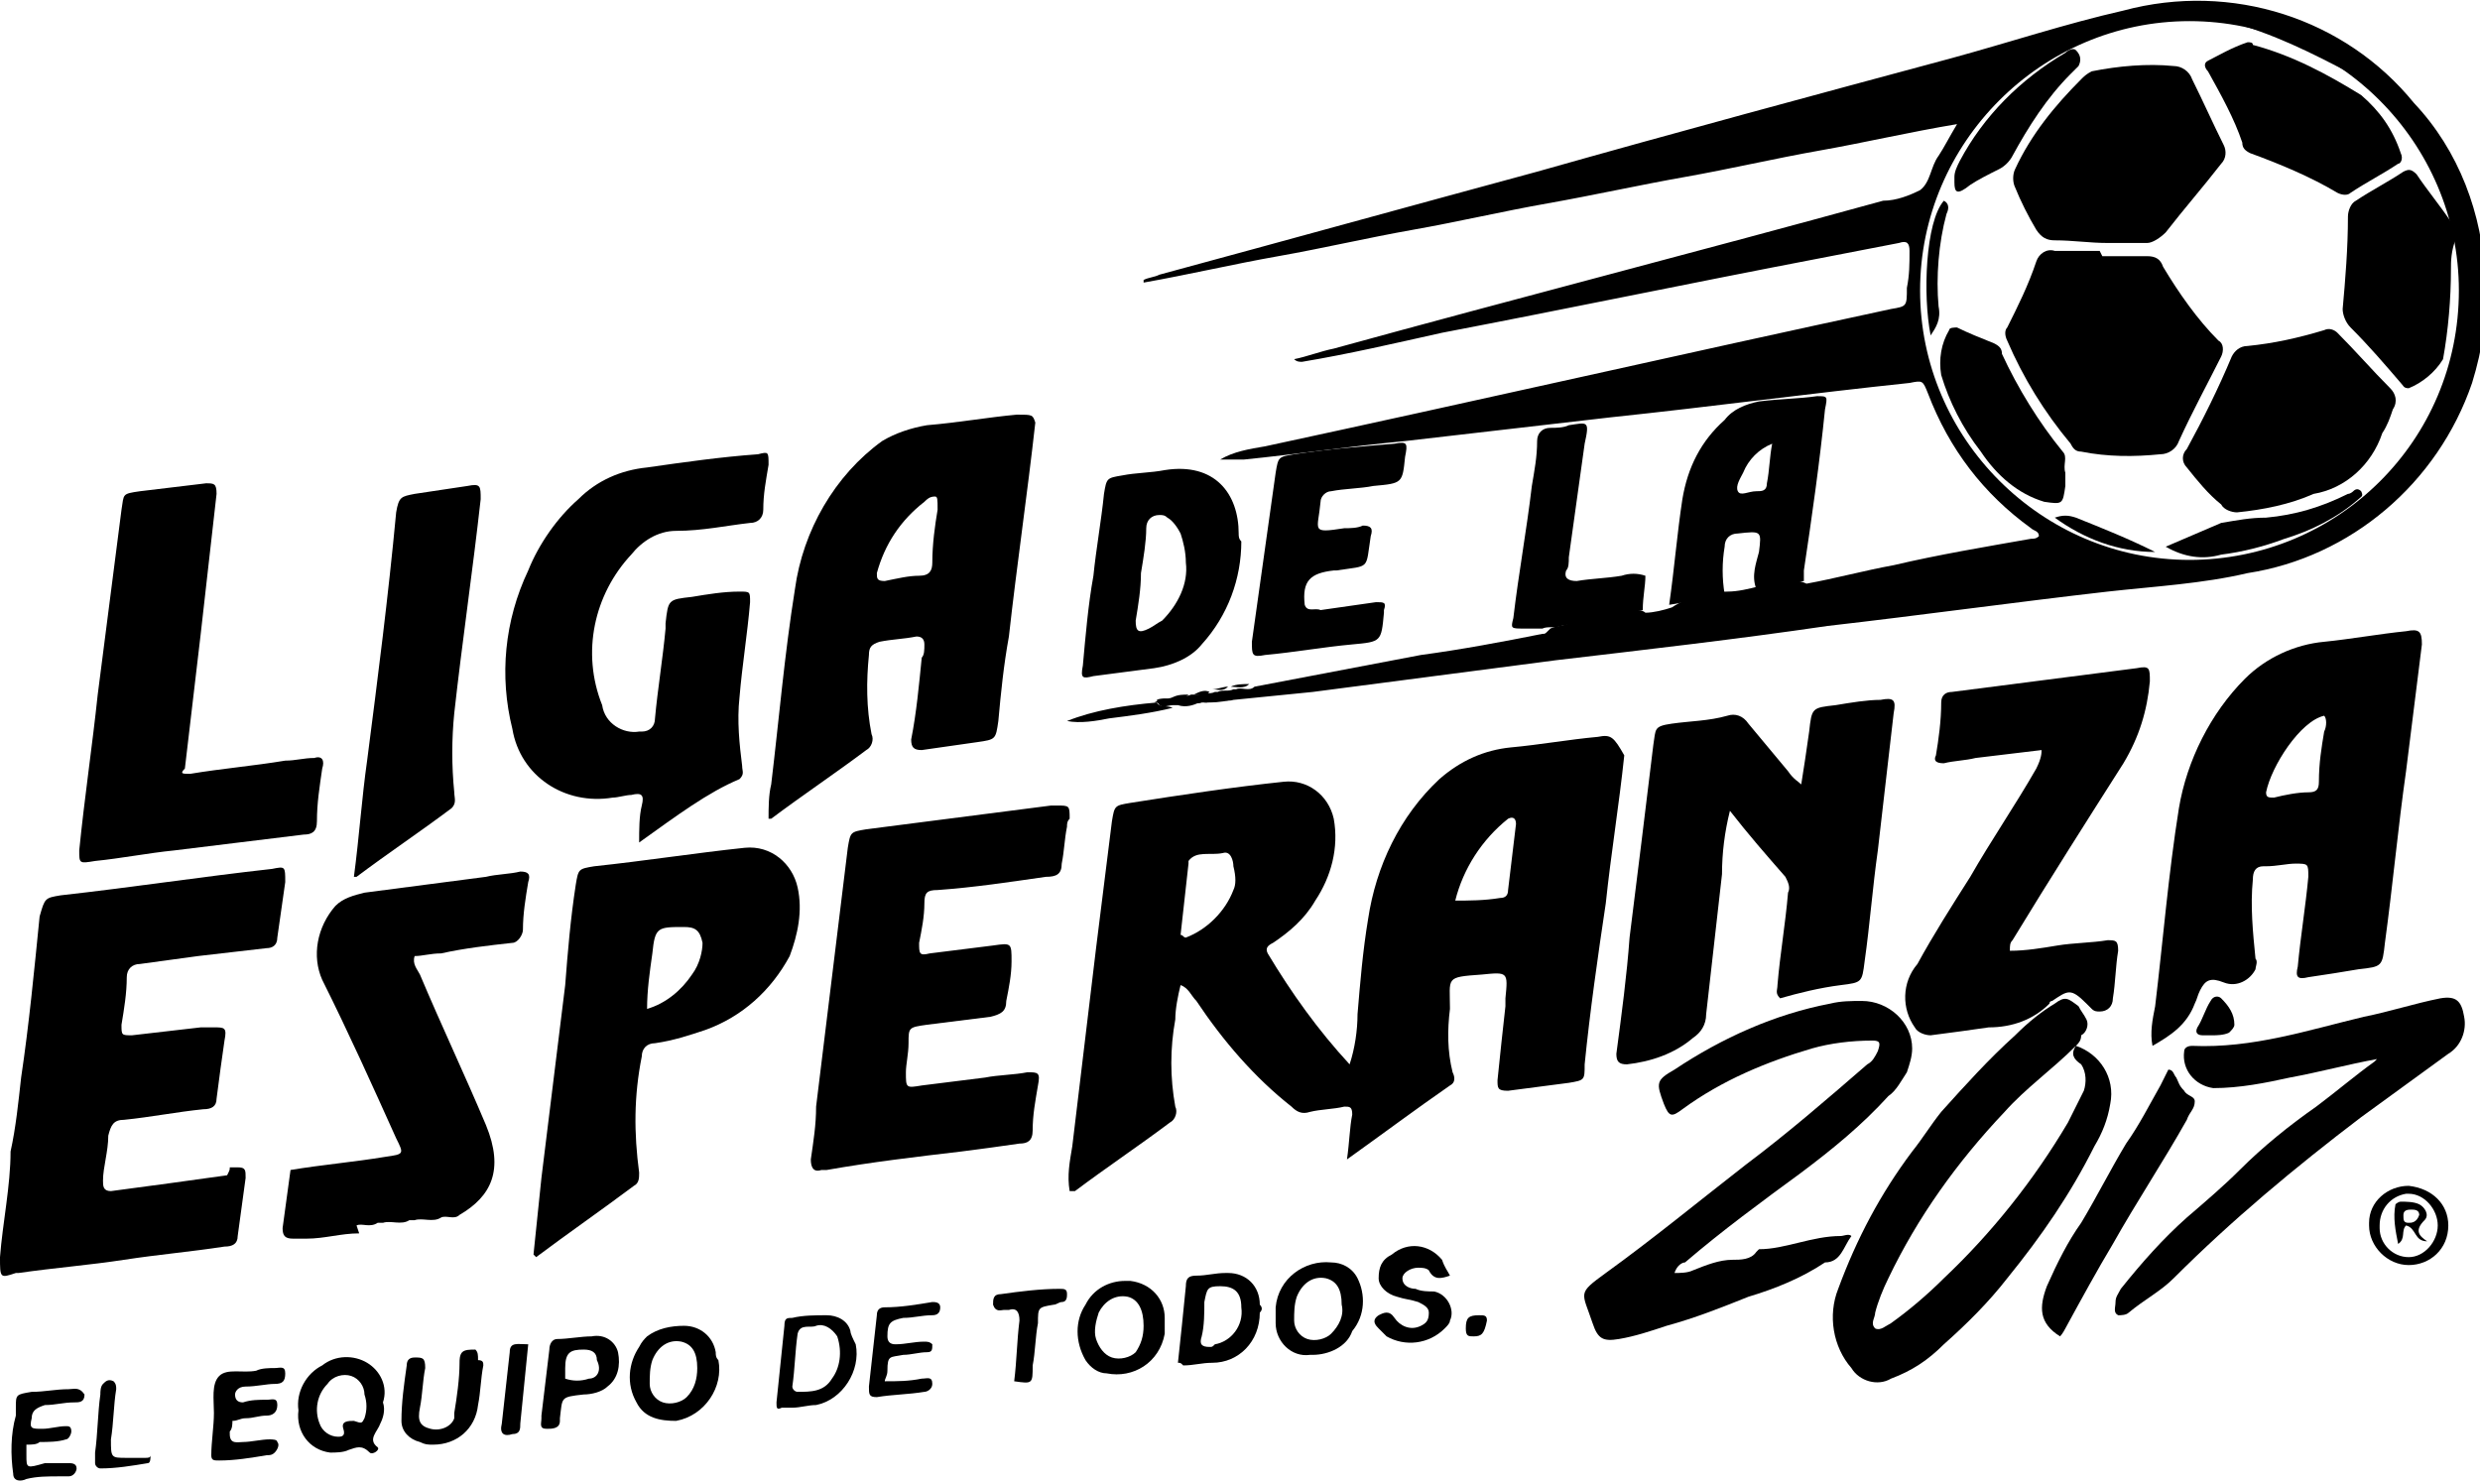<?xml version="1.0" encoding="utf-8"?>
<!-- Generator: Adobe Illustrator 21.0.0, SVG Export Plug-In . SVG Version: 6.00 Build 0)  -->
<svg version="1.1" id="Capa_1" xmlns="http://www.w3.org/2000/svg" xmlns:xlink="http://www.w3.org/1999/xlink" x="0px" y="0px"
	 viewBox="0 0 93.9 56.2" style="enable-background:new 0 0 93.9 56.2;" xml:space="preserve">
<g id="Capa_2">
	<g id="Editar">
		<g>
			<path d="M8.7,44.2c0.1,0,0.2,0,0.3,0c0.3,0,0.3,0.1,0.3,0.4c-0.1,0.7-0.2,1.5-0.3,2.2c0,0.3-0.2,0.4-0.5,0.4
				c-1.3,0.2-2.5,0.3-3.8,0.5c-1.3,0.2-2.6,0.3-4,0.5c0,0-0.1,0-0.1,0C0,48.4,0,48.4,0,47.6c0.1-1.3,0.4-2.7,0.4-4
				c0.2-0.9,0.3-1.9,0.4-2.8c0.3-2,0.5-4.1,0.7-6.1C1.7,34,1.7,34,2.3,33.9c2.7-0.3,5.3-0.7,8-1c0.5-0.1,0.5-0.1,0.5,0.5
				c-0.1,0.7-0.2,1.4-0.3,2.1c0,0.3-0.2,0.4-0.4,0.4c-0.9,0.1-1.7,0.2-2.6,0.3c-0.7,0.1-1.5,0.2-2.2,0.3c-0.3,0-0.5,0.2-0.5,0.5
				c0,0.6-0.1,1.2-0.2,1.8c0,0.4,0,0.4,0.4,0.4c0.9-0.1,1.7-0.2,2.6-0.3c0.2,0,0.3,0,0.5,0c0.4,0,0.5,0,0.4,0.5
				c-0.1,0.7-0.2,1.4-0.3,2.2c0,0.3-0.2,0.4-0.5,0.4c-1,0.1-2,0.3-3,0.4c-0.4,0-0.5,0.2-0.6,0.6c0,0.6-0.2,1.2-0.2,1.7
				c0,0.2,0,0.4,0.3,0.4c1.5-0.2,3-0.4,4.4-0.6C8.7,44.3,8.7,44.3,8.7,44.2z"/>
			<path d="M68.2,29.7c0.1-0.6,0.2-1.3,0.3-2c0.1-0.9,0.1-0.9,1-1c0.6-0.1,1.2-0.2,1.7-0.2c0.5-0.1,0.6,0,0.5,0.5
				c-0.2,1.7-0.4,3.5-0.6,5.2c-0.2,1.4-0.3,2.8-0.5,4.2c-0.1,0.8-0.1,0.8-0.9,0.9c-0.8,0.1-1.6,0.3-2.3,0.5
				c-0.2-0.2-0.1-0.3-0.1-0.5c0.1-1.2,0.3-2.3,0.4-3.5c0.1-0.2,0-0.4-0.1-0.6c-0.7-0.8-1.4-1.6-2.1-2.5c-0.2,0.8-0.3,1.6-0.3,2.4
				c-0.2,1.8-0.4,3.5-0.6,5.3c0,0.4-0.2,0.7-0.5,0.9c-0.7,0.6-1.6,0.9-2.5,1c-0.3,0-0.4-0.1-0.4-0.4c0.2-1.5,0.4-3,0.5-4.4
				c0.3-2.4,0.6-4.8,0.9-7.3c0.1-0.6,0-0.7,0.7-0.8c0.7-0.1,1.4-0.1,2.1-0.3c0.3-0.1,0.6,0,0.8,0.3c0.5,0.6,1,1.2,1.5,1.8
				C67.9,29.5,68.1,29.6,68.2,29.7z"/>
			<path d="M24.2,31.9c0-0.5,0-1,0.1-1.4c0.1-0.4,0-0.5-0.4-0.4c-0.2,0-0.5,0.1-0.7,0.1c-1.8,0.3-3.5-0.8-3.8-2.6
				c-0.5-2-0.3-4.1,0.6-6c0.4-1,1.1-2,1.9-2.7c0.7-0.7,1.6-1.1,2.6-1.2c1.4-0.2,2.8-0.4,4.2-0.5c0.4-0.1,0.4-0.1,0.4,0.4
				c-0.1,0.6-0.2,1.1-0.2,1.7c0,0.3-0.2,0.5-0.5,0.5c-0.9,0.1-1.8,0.3-2.8,0.3c-0.7,0-1.3,0.4-1.7,0.9c-1.4,1.5-1.9,3.7-1.1,5.7
				c0.1,0.7,0.8,1.1,1.4,1c0,0,0.1,0,0.1,0c0.3,0,0.5-0.2,0.5-0.5c0,0,0,0,0,0c0.1-1.1,0.3-2.3,0.4-3.4c0-0.1,0-0.1,0-0.2
				c0.1-0.9,0.1-0.9,1-1c0.6-0.1,1.2-0.2,1.8-0.2c0.4,0,0.4,0,0.4,0.4c-0.1,1.2-0.3,2.4-0.4,3.6c-0.1,0.9,0,1.8,0.1,2.6
				c0,0.2,0.1,0.3-0.1,0.5C26.8,30,25.6,30.9,24.2,31.9z"/>
			<path d="M40.4,31.3c-0.1,0.5-0.1,0.9-0.2,1.4c0,0.4-0.2,0.5-0.6,0.5c-1.4,0.2-2.7,0.4-4.1,0.5c-0.4,0-0.5,0.1-0.5,0.5
				c0,0.5-0.1,1-0.2,1.5c0,0.4,0,0.5,0.4,0.4c0.8-0.1,1.6-0.2,2.4-0.3c0.7-0.1,0.7-0.1,0.7,0.6c0,0.5-0.1,1-0.2,1.5
				c0,0.4-0.2,0.5-0.6,0.6c-0.8,0.1-1.6,0.2-2.4,0.3c-0.7,0.1-0.7,0.1-0.7,0.7c0,0.4-0.1,0.8-0.1,1.1c0,0.6,0,0.6,0.6,0.5
				c0.8-0.1,1.6-0.2,2.4-0.3c0.5-0.1,1.1-0.1,1.6-0.2c0.4,0,0.5,0,0.4,0.5c-0.1,0.6-0.2,1.1-0.2,1.7c0,0.4-0.2,0.5-0.5,0.5
				c-0.7,0.1-1.4,0.2-2.2,0.3c-1.7,0.2-3.4,0.4-5.1,0.7c-0.1,0-0.1,0-0.2,0c-0.3,0.1-0.4-0.1-0.4-0.4c0.1-0.7,0.2-1.3,0.2-2
				c0.4-3.3,0.8-6.5,1.2-9.8c0.1-0.6,0.1-0.6,0.7-0.7l7-0.9c0.1,0,0.1,0,0.2,0c0.5,0,0.5,0,0.5,0.5C40.4,31.1,40.4,31.2,40.4,31.3
				L40.4,31.3z"/>
			<path d="M13.6,46.7c-0.7,0-1.3,0.2-2,0.2c-0.2,0-0.3,0-0.5,0c-0.3,0-0.4-0.1-0.4-0.4c0.1-0.7,0.2-1.5,0.3-2.2
				c1.2-0.2,2.4-0.3,3.6-0.5c0.7-0.1,0.7-0.1,0.4-0.7c-0.9-2-1.8-4-2.8-6c-0.4-0.9-0.2-2,0.5-2.8c0.3-0.3,0.7-0.4,1.1-0.5
				c1.5-0.2,3.1-0.4,4.6-0.6c0.4-0.1,0.9-0.1,1.3-0.2c0.3,0,0.4,0.1,0.3,0.4c-0.1,0.6-0.2,1.2-0.2,1.8c0,0.2-0.2,0.5-0.4,0.5
				c0,0,0,0,0,0c-0.9,0.1-1.8,0.2-2.7,0.4c-0.4,0-0.7,0.1-1,0.1c-0.1,0.3,0.1,0.5,0.2,0.7c0.8,1.9,1.7,3.8,2.5,5.7
				c0.7,1.7,0.2,2.7-1,3.4c-0.2,0.2-0.5,0-0.7,0.1l0,0c-0.3,0.2-0.7,0-1,0.1l-0.1,0l-0.1,0c-0.3,0.2-0.7,0-1,0.1l-0.1,0l-0.1,0
				c-0.3,0.2-0.6,0-0.8,0.1L13.6,46.7z"/>
			<path d="M77.3,28.4c-0.8,0.1-1.7,0.2-2.5,0.3c-0.4,0.1-0.8,0.1-1.2,0.2c-0.3,0-0.4-0.1-0.3-0.3c0.1-0.6,0.2-1.3,0.2-2
				c0-0.3,0.2-0.4,0.4-0.4c2.3-0.3,4.7-0.6,7-0.9c0.5-0.1,0.5,0,0.5,0.5c-0.1,1.1-0.4,2.1-1,3.1c-1.4,2.2-2.8,4.4-4.2,6.7
				c-0.1,0.1-0.1,0.2-0.1,0.4c0.6,0,1.2-0.1,1.8-0.2c0.6-0.1,1.3-0.1,1.9-0.2c0.3,0,0.4,0,0.4,0.4c-0.1,0.6-0.1,1.2-0.2,1.8
				c0,0.3-0.2,0.5-0.5,0.5c-0.1,0-0.2,0-0.3-0.1c-0.1-0.1-0.1-0.1-0.2-0.2c-0.6-0.6-0.7-0.5-1.3-0.1c0,0-0.1,0-0.1,0.1
				c-0.6,0.6-1.4,0.9-2.3,0.9c-0.7,0.1-1.4,0.2-2.2,0.3c-0.2,0-0.5-0.1-0.6-0.3c-0.5-0.7-0.5-1.7,0.1-2.4c0.6-1.1,1.3-2.2,2-3.3
				c0.8-1.4,1.7-2.7,2.5-4.1C77.3,28.7,77.3,28.5,77.3,28.4z"/>
			<path d="M7.2,29.3c1.2-0.2,2.4-0.3,3.6-0.5c0.4,0,0.7-0.1,1.1-0.1c0.3-0.1,0.4,0.1,0.3,0.4c-0.1,0.7-0.2,1.3-0.2,2
				c0,0.4-0.2,0.5-0.5,0.5c-1.6,0.2-3.3,0.4-4.9,0.6c-1,0.1-2,0.3-3,0.4C3,32.7,3,32.7,3,32.2c0.2-2,0.5-4,0.7-5.9
				c0.3-2.3,0.6-4.7,0.9-7c0.1-0.6,0-0.6,0.7-0.7c0.8-0.1,1.7-0.2,2.5-0.3c0.3,0,0.4,0,0.4,0.4c-0.2,1.8-0.4,3.5-0.6,5.3
				c-0.2,1.7-0.4,3.4-0.6,5.1C6.8,29.3,6.9,29.3,7.2,29.3z"/>
			<path d="M63.4,48.2c0.2,0,0.5,0,0.7-0.1c0.5-0.2,1-0.4,1.5-0.4c0.3,0,0.7,0,0.9-0.3c0,0,0.1-0.1,0.1-0.1c1,0,2-0.5,3.1-0.5
				c0.1,0,0.3-0.1,0.4,0c-0.3,0.4-0.4,1-1,1c-0.9,0.6-1.9,1-2.9,1.3c-1,0.4-2,0.8-3.1,1.1c-0.6,0.2-1.2,0.4-1.8,0.5
				c-0.6,0.1-0.8,0-1-0.6c-0.4-1.2-0.6-1.1,0.5-1.9c1.8-1.3,3.5-2.7,5.3-4.1c1.6-1.2,3.1-2.5,4.6-3.8c0.2-0.1,0.3-0.3,0.4-0.5
				c0.1-0.3,0.1-0.4-0.2-0.4c-0.8,0-1.6,0.1-2.3,0.3c-1.7,0.5-3.4,1.2-4.9,2.3c-0.4,0.3-0.5,0.3-0.7-0.2c-0.3-0.8-0.3-0.9,0.4-1.3
				c1.8-1.2,3.8-2.1,5.9-2.5c0.4-0.1,0.8-0.1,1.2-0.1c1,0,1.9,0.8,1.9,1.8c0,0.3-0.1,0.6-0.2,0.9c-0.2,0.3-0.4,0.7-0.7,0.9
				c-1,1.1-2.1,2-3.3,2.9c-1.5,1.1-3,2.2-4.4,3.4C63.7,47.8,63.5,47.9,63.4,48.2z"/>
			<path d="M78.6,39.6c0.9,0.3,1.5,1.2,1.3,2.2c-0.1,0.6-0.3,1.1-0.6,1.6c-0.9,1.8-2,3.4-3.3,5c-0.7,0.9-1.5,1.7-2.4,2.5
				c-0.6,0.6-1.2,1-2,1.3c-0.5,0.3-1.2,0.1-1.5-0.4c-0.7-0.8-0.9-2-0.5-3c0.7-1.9,1.6-3.6,2.8-5.2c0.4-0.5,0.7-1,1.1-1.5
				c0.9-1,1.8-2,2.8-2.9c0.5-0.5,1-0.9,1.5-1.2c0.4-0.3,0.5-0.2,0.9,0.1c0.1,0.2,0.2,0.3,0.3,0.5c0.1,0.2,0,0.5-0.2,0.6
				C78.8,39.4,78.7,39.5,78.6,39.6c-0.9,0.9-1.9,1.6-2.7,2.5c-1.8,1.9-3.3,4-4.4,6.3c-0.2,0.4-0.4,0.9-0.5,1.3c0,0.2-0.2,0.4,0,0.6
				c0.2,0.1,0.4-0.1,0.6-0.2c0.7-0.5,1.4-1.1,2-1.7c1.8-1.7,3.4-3.7,4.7-5.9c0.2-0.4,0.4-0.8,0.6-1.2c0.1-0.3,0.1-0.7-0.1-1
				C78.5,40.1,78.4,39.9,78.6,39.6z"/>
			<path d="M13.4,33.2c0.2-1.5,0.3-3,0.5-4.4c0.4-3.1,0.8-6.2,1.1-9.4c0.1-0.6,0.2-0.6,0.7-0.7c0.7-0.1,1.3-0.2,2-0.3
				c0.5-0.1,0.5,0,0.5,0.5c-0.3,2.7-0.7,5.4-1,8.1c-0.1,1-0.1,2,0,3c0,0.2,0.1,0.4-0.1,0.6c-1.2,0.9-2.4,1.7-3.6,2.6L13.4,33.2z"/>
			<path d="M90,40.1c-1.1,0.2-2.2,0.5-3.3,0.7c-0.9,0.2-1.9,0.4-2.9,0.4c-0.7-0.1-1.2-0.7-1.1-1.4c0,0,0,0,0,0
				c0-0.1,0.1-0.2,0.3-0.2c2.3,0.1,4.4-0.6,6.5-1.1c1-0.2,1.9-0.5,2.9-0.7c0.6-0.1,0.8,0.1,0.9,0.7c0.1,0.5-0.1,1.1-0.6,1.4
				c-1.1,0.8-2.2,1.6-3.3,2.4c-2.5,1.9-4.9,3.9-7.1,6.1c-0.5,0.5-1.1,0.8-1.7,1.3c-0.1,0.1-0.3,0.1-0.4,0.1
				c-0.2-0.1-0.1-0.3-0.1-0.5c0-0.2,0.1-0.3,0.2-0.5c0.8-1,1.6-1.9,2.5-2.7c0.7-0.6,1.4-1.2,2-1.8c0.9-0.9,1.9-1.7,2.9-2.4
				c0.8-0.6,1.5-1.2,2.2-1.7C90,40.1,90,40.1,90,40.1z"/>
			<path d="M50,23.1c0.7-0.1,1.4-0.2,2.1-0.3c0.3,0,0.4,0,0.3,0.3c0,0,0,0.1,0,0.1c-0.1,1.1-0.1,1.1-1.2,1.2
				c-1.1,0.1-2.2,0.3-3.3,0.4c-0.5,0.1-0.5,0-0.5-0.5c0.3-2.1,0.6-4.3,0.9-6.4c0.1-0.6,0.1-0.6,0.7-0.7c1.3-0.2,2.6-0.3,3.8-0.4
				c0.5-0.1,0.5,0,0.4,0.5c-0.1,1-0.1,1-1.2,1.1c-0.5,0.1-1.1,0.1-1.6,0.2c-0.2,0-0.4,0.2-0.4,0.4c0,0,0,0,0,0
				c-0.1,1.1-0.4,1.2,0.9,1c0.2,0,0.5,0,0.7-0.1c0.3,0,0.4,0.1,0.3,0.4c-0.2,1.3,0,1.1-1.3,1.3c0,0-0.1,0-0.1,0
				c-0.9,0.1-1.2,0.4-1.1,1.3C49.5,23.2,49.8,23,50,23.1z"/>
			<path d="M62.2,23.1c-1,0.2-2,0.4-3.1,0.6c-0.2,0.1-0.5,0-0.7,0.1l0,0c-0.2,0-0.5,0-0.7,0c-0.5,0-0.5,0-0.4-0.4
				c0.2-1.7,0.5-3.3,0.7-5c0.1-0.6,0.2-1.1,0.2-1.7c0-0.3,0.2-0.5,0.5-0.5c0.2,0,0.5,0,0.7-0.1c0.7-0.1,0.8-0.2,0.6,0.7
				c-0.2,1.4-0.4,2.9-0.6,4.3c0,0.2,0,0.4-0.1,0.5c-0.1,0.3,0.1,0.4,0.4,0.4c0.6-0.1,1.1-0.1,1.7-0.2c0.3-0.1,0.6-0.1,0.9,0
				C62.3,22.2,62.2,22.6,62.2,23.1z"/>
			<path d="M78,50.6c-0.8-0.5-0.8-1.1-0.5-1.9c0.4-0.9,0.8-1.7,1.3-2.4c0.6-1,1.1-2,1.7-3c0.5-0.7,0.9-1.5,1.3-2.2
				c0.1-0.2,0.2-0.4,0.3-0.6c0.2,0,0.2,0.2,0.3,0.3c0.1,0.2,0.1,0.3,0.3,0.5c0.1,0.2,0.4,0.2,0.4,0.4c0,0.3-0.2,0.4-0.3,0.7
				c-0.9,1.6-1.9,3.1-2.8,4.7c-0.6,1-1.2,2.1-1.8,3.2C78.2,50.3,78.1,50.5,78,50.6z"/>
			<path d="M54.9,48.3c-0.3,0.1-0.6,0.2-0.8-0.2C54,48,53.8,48,53.7,48c-0.3,0-0.6,0.2-0.6,0.4c0,0.3,0.3,0.4,0.5,0.4
				c0.2,0.1,0.5,0.1,0.7,0.1c0.5,0.1,0.8,0.7,0.6,1.1c0,0.1-0.1,0.2-0.2,0.3c-0.6,0.6-1.5,0.7-2.2,0.3c-0.1-0.1-0.2-0.2-0.3-0.3
				c-0.1-0.1-0.3-0.3,0-0.5c0.2-0.1,0.4-0.2,0.6,0.1c0.2,0.3,0.6,0.5,1,0.3c0.2-0.1,0.3-0.2,0.3-0.5c0-0.2-0.2-0.3-0.4-0.4
				c-0.3-0.1-0.5-0.1-0.8-0.2c-0.4-0.1-0.7-0.4-0.7-0.7c0-0.4,0.1-0.7,0.5-0.9c0.6-0.5,1.4-0.4,1.9,0.2C54.7,48,54.8,48.1,54.9,48.3
				z"/>
			<path d="M33.5,52.3c0.5,0,0.9,0,1.4-0.1c0.2,0,0.4-0.1,0.4,0.2c0,0.2-0.2,0.3-0.3,0.3c-0.6,0.1-1.2,0.1-1.8,0.2
				c-0.3,0-0.3-0.1-0.3-0.4c0.1-0.9,0.2-1.8,0.3-2.7c0-0.2,0.1-0.3,0.3-0.3c0,0,0,0,0,0c0.6,0,1.2-0.1,1.8-0.2c0.1,0,0.3,0,0.3,0.2
				c0,0.2-0.1,0.3-0.3,0.3c-0.4,0-0.7,0.1-1.1,0.1c-0.5,0.1-0.6,0.2-0.6,0.7c0,0.2,0.1,0.3,0.3,0.3c0.4,0,0.7-0.1,1.1-0.1
				c0.1,0,0.2,0,0.3,0.1c0,0.2,0,0.3-0.2,0.3c-0.3,0-0.6,0.1-0.9,0.1c-0.5,0.1-0.6,0-0.6,0.6C33.6,52.1,33.5,52.2,33.5,52.3z"/>
			<path d="M38.4,52.3c0.1-0.8,0.1-1.5,0.2-2.3c0-0.3-0.1-0.5-0.4-0.4c-0.1,0-0.1,0-0.2,0c-0.1,0-0.3,0.1-0.4-0.2
				c0-0.2,0-0.4,0.3-0.4c0.7-0.1,1.5-0.2,2.2-0.2c0.2,0,0.3,0,0.3,0.2c0,0.1,0,0.3-0.2,0.3c-0.1,0-0.2,0.1-0.3,0.1
				c-0.6,0.1-0.6,0.1-0.6,0.7c-0.1,0.5-0.1,1.1-0.2,1.6C39.1,52.4,39.1,52.4,38.4,52.3z"/>
			<path d="M83.8,39.2c-0.2,0-0.3,0-0.4,0c-0.2,0-0.3-0.1-0.2-0.3c0.2-0.3,0.3-0.7,0.5-1c0.1-0.2,0.3-0.2,0.4-0.1
				c0.3,0.3,0.5,0.6,0.5,1c0,0.1-0.1,0.2-0.2,0.3c0,0,0,0,0,0C84.2,39.2,83.9,39.2,83.8,39.2z"/>
			<path d="M43.8,26.6c0.1,0.2,0.4,0.1,0.6,0.2c-0.8,0.2-1.6,0.3-2.4,0.4c-0.5,0.1-1.1,0.2-1.6,0.1C41.4,26.9,42.6,26.7,43.8,26.6z"
				/>
			<path d="M55.8,50.6c-0.2,0-0.3,0-0.3-0.3c0-0.4,0.1-0.5,0.5-0.5c0.2,0,0.3,0,0.3,0.2C56.2,50.5,56.1,50.6,55.8,50.6z"/>
			<path d="M45.6,26.6c0.3-0.2,0.6-0.1,1-0.1C46.2,26.6,45.9,26.6,45.6,26.6z"/>
			<path d="M44.6,26.7c0.2-0.2,0.5-0.1,0.8-0.1C45.2,26.7,44.9,26.8,44.6,26.7z"/>
			<path d="M47.3,25.9c-0.2,0.2-0.5,0.1-0.7,0.1C46.8,25.9,47.1,25.9,47.3,25.9z"/>
			<path d="M44.3,26.5c-0.2,0.2-0.4,0.1-0.6,0.1C43.9,26.5,44.1,26.4,44.3,26.5z"/>
			<path d="M45,26.3c-0.2,0.2-0.4,0.1-0.6,0.1C44.6,26.3,44.8,26.3,45,26.3z"/>
			<path d="M45.8,26.2c-0.2,0.2-0.4,0.1-0.6,0.1C45.4,26.2,45.6,26.1,45.8,26.2z"/>
			<path d="M46.5,26c-0.2,0.2-0.4,0.1-0.6,0.1C46.1,26.1,46.3,26,46.5,26z"/>
			<path d="M79.6,9.7c0.6,0,1.1,0,1.7,0c0.3,0,0.5,0.1,0.6,0.4c0.6,1,1.3,2,2.1,2.8c0.2,0.1,0.2,0.4,0.1,0.6c-0.5,1-1.1,2.1-1.6,3.2
				c-0.1,0.3-0.4,0.5-0.7,0.5c-1,0.1-2,0.1-3-0.1c-0.2,0-0.3-0.1-0.4-0.3c-1-1.2-1.8-2.5-2.4-3.9c-0.1-0.2-0.1-0.4,0-0.5
				c0.4-0.8,0.8-1.6,1.1-2.5c0.1-0.3,0.4-0.5,0.7-0.4c0.6,0,1.1,0,1.7,0L79.6,9.7z"/>
			<path d="M79.8,9.2c-0.7,0-1.3-0.1-2-0.1c-0.3,0-0.5-0.1-0.7-0.4c-0.3-0.5-0.6-1.1-0.8-1.6c-0.1-0.2-0.1-0.5,0-0.7
				c0.6-1.3,1.5-2.4,2.5-3.4c0.1-0.1,0.2-0.2,0.4-0.3c1-0.2,2.1-0.3,3.1-0.2c0.3,0,0.6,0.2,0.7,0.5c0.4,0.8,0.8,1.7,1.2,2.5
				c0.1,0.2,0.1,0.5-0.1,0.7c-0.7,0.9-1.4,1.7-2.1,2.6c-0.2,0.2-0.5,0.4-0.7,0.4C80.8,9.2,80.3,9.2,79.8,9.2L79.8,9.2z"/>
			<path d="M84.7,19.4c-0.2,0-0.5-0.1-0.6-0.3c-0.5-0.4-0.9-0.9-1.3-1.4c-0.2-0.2-0.2-0.5,0-0.7c0.6-1.1,1.2-2.3,1.7-3.5
				c0.1-0.2,0.3-0.4,0.6-0.4c1-0.1,1.9-0.3,2.9-0.6c0.2-0.1,0.4,0,0.5,0.1c0.7,0.7,1.3,1.4,2,2.1c0.2,0.2,0.3,0.5,0.1,0.8
				c-0.1,0.3-0.2,0.6-0.4,0.9c-0.4,1.2-1.4,2.1-2.6,2.3C86.7,19.1,85.7,19.3,84.7,19.4z"/>
			<path d="M92.8,10.2c0,1.1-0.1,2.3-0.3,3.4c-0.3,0.5-0.8,0.9-1.3,1.1c-0.2,0-0.2-0.1-0.3-0.2c-0.6-0.7-1.2-1.4-1.9-2.1
				c-0.2-0.2-0.3-0.5-0.3-0.7c0.1-1.1,0.2-2.3,0.2-3.5c0-0.2,0.1-0.5,0.3-0.6c0.6-0.4,1.2-0.7,1.8-1.1c0.2-0.1,0.3-0.1,0.5,0.1
				c0.4,0.6,0.9,1.2,1.3,1.8c0.1,0.2,0.2,0.4,0.2,0.6C92.8,9.5,92.8,9.9,92.8,10.2z"/>
			<path d="M85.1,1.6c0.1,0,0.2,0,0.2,0.1c1.5,0.4,2.8,1.1,4.1,1.9c0.7,0.6,1.2,1.3,1.5,2.2c0.1,0.2,0,0.4-0.1,0.4c0,0,0,0,0,0
				c-0.6,0.4-1.2,0.7-1.8,1.1c-0.1,0.1-0.3,0.1-0.5,0c-1-0.6-2.2-1.1-3.3-1.5c-0.2-0.1-0.3-0.2-0.3-0.4c-0.3-0.9-0.8-1.8-1.3-2.7
				c-0.1-0.1-0.2-0.3,0-0.4C84,2.1,84.5,1.8,85.1,1.6z"/>
			<path d="M78.2,17.9c0,0.2,0,0.3,0,0.5c-0.1,0.7-0.1,0.7-0.8,0.6c-1-0.3-1.8-1-2.4-1.9c-0.7-0.9-1.2-1.9-1.5-2.9
				c-0.1-0.6,0-1.2,0.3-1.7c0-0.1,0.2-0.1,0.3-0.1c0.4,0.2,0.9,0.4,1.4,0.6c0.2,0.1,0.3,0.2,0.3,0.4c0.6,1.3,1.4,2.6,2.3,3.7
				C78.3,17.3,78.1,17.6,78.2,17.9z"/>
			<path d="M74,6.7c0-0.2,0.1-0.4,0.2-0.6c0.9-1.7,2.3-3.1,4-4.1c0.1-0.1,0.3-0.2,0.4-0.1c0.2,0.2,0.2,0.4,0.1,0.6
				c-0.1,0.1-0.2,0.2-0.3,0.3c-0.9,0.9-1.6,2-2.2,3.1c-0.1,0.2-0.3,0.4-0.5,0.5c-0.4,0.2-0.8,0.4-1.1,0.6C74.1,7.4,74,7.3,74,6.9
				C74,6.9,74,6.8,74,6.7z"/>
			<path d="M82,20.7c0.7-0.3,1.4-0.6,2.1-0.9c0.6-0.1,1.1-0.2,1.7-0.2c1.1-0.1,2.1-0.4,3.1-0.9c0.1,0,0.2-0.1,0.2-0.1
				c0.1-0.1,0.2-0.1,0.3,0c0.1,0.2,0,0.2-0.1,0.3c-0.8,0.7-1.8,1.2-2.8,1.5c-0.8,0.3-1.6,0.5-2.4,0.6C83.4,21.2,82.7,21.1,82,20.7z"
				/>
			<path d="M73.1,12.7c-0.3-1.5-0.2-4.3,0.5-5.1c0.2,0.1,0.2,0.3,0.1,0.5c-0.3,1.1-0.4,2.4-0.3,3.5C73.5,12.1,73.3,12.4,73.1,12.7z"
				/>
			<path d="M77.8,19.6c0.3-0.1,0.5-0.1,0.8,0c1,0.4,2,0.8,3,1.3C80.2,20.9,78.9,20.4,77.8,19.6z"/>
			<path d="M89.6,3.1c-1.5-0.8-3-1.6-4.6-2.1C86.7,1.2,88.3,2,89.6,3.1z"/>
			<path d="M60.5,27.9c-1.1,0.1-2.2,0.3-3.3,0.4c-1,0.1-1.9,0.5-2.7,1.2c-1.5,1.4-2.4,3.3-2.7,5.3c-0.2,1.2-0.3,2.4-0.4,3.6
				c0,0.6-0.1,1.3-0.3,1.9c-1.2-1.3-2.2-2.7-3.1-4.2c-0.1-0.2,0-0.3,0.2-0.4c0.6-0.4,1.2-0.9,1.6-1.6c0.6-0.9,0.9-2,0.7-3.1
				c-0.2-0.9-1-1.5-1.9-1.4c-1.9,0.2-3.9,0.5-5.8,0.8c-0.6,0.1-0.6,0.1-0.7,0.7c-0.2,1.6-0.4,3.2-0.6,4.8c-0.3,2.5-0.6,5-0.9,7.5
				c-0.1,0.6-0.2,1.1-0.1,1.7c0.1,0,0.1,0,0.2,0c1.2-0.9,2.4-1.7,3.6-2.6c0.2-0.1,0.3-0.4,0.2-0.6c-0.2-1.1-0.2-2.2,0-3.3
				c0-0.4,0.1-0.9,0.2-1.3c0.3,0.1,0.4,0.4,0.6,0.6c1,1.5,2.2,2.9,3.6,4c0.2,0.2,0.4,0.3,0.7,0.2c0.4-0.1,0.9-0.1,1.3-0.2
				c0.2,0,0.3,0,0.3,0.3c-0.1,0.5-0.1,1-0.2,1.7c1.4-1,2.6-1.9,3.9-2.8c0.2-0.1,0.2-0.3,0.1-0.5c-0.2-0.8-0.2-1.6-0.1-2.4
				c0-1.2-0.2-1.2,1.2-1.3c1-0.1,1-0.1,0.9,0.9c0,0.1,0,0.2,0,0.3c-0.1,0.9-0.2,1.8-0.3,2.8c0,0.3,0,0.4,0.4,0.4
				c0.8-0.1,1.5-0.2,2.3-0.3c0.6-0.1,0.6-0.1,0.6-0.7c0.2-2,0.5-4.1,0.8-6.1c0.2-1.9,0.5-3.7,0.7-5.6C61.1,27.9,61,27.8,60.5,27.9z
				 M46.7,33.7c-0.3,0.8-1,1.5-1.8,1.8c-0.1,0-0.1-0.1-0.2-0.1c0.1-0.9,0.2-1.8,0.3-2.7c0,0,0-0.1,0-0.1c0.3-0.4,0.8-0.2,1.3-0.3
				c0.3-0.1,0.4,0.3,0.4,0.5C46.8,33.2,46.8,33.5,46.7,33.7z M57.4,31.2c-0.1,0.8-0.2,1.7-0.3,2.5c0,0.2-0.1,0.3-0.3,0.3
				c-0.6,0.1-1.2,0.1-1.7,0.1c0.3-1.2,1-2.3,2-3.1C57.3,30.9,57.4,31,57.4,31.2z"/>
			<path d="M18.3,51.7c-0.1,0.5-0.1,1-0.2,1.5c-0.1,0.9-0.8,1.5-1.7,1.5c-0.2,0-0.3,0-0.5-0.1c-0.4-0.1-0.7-0.4-0.7-0.8
				c0-0.7,0.1-1.4,0.2-2.1c0-0.2,0.1-0.3,0.3-0.3c0,0,0,0,0,0c0.3,0,0.4,0,0.4,0.4c-0.1,0.5-0.1,1-0.2,1.5c-0.1,0.5,0,0.7,0.4,0.8
				c0.4,0.1,0.8-0.1,0.9-0.4c0,0,0-0.1,0-0.2c0.1-0.6,0.2-1.3,0.2-1.9c0-0.1,0-0.3,0.1-0.4c0.1-0.1,0.3-0.1,0.5-0.1
				c0.1,0.1,0.1,0.2,0.1,0.4C18.3,51.5,18.3,51.6,18.3,51.7L18.3,51.7z"/>
			<path d="M20,50.9c-0.1,1-0.2,2-0.3,3c0,0.2,0,0.4-0.3,0.4c-0.3,0.1-0.5,0-0.4-0.4c0.1-0.9,0.2-1.8,0.3-2.7
				C19.3,50.8,19.6,50.9,20,50.9z"/>
			<g>
				<path d="M9.3,52.5c0.4,0,0.8-0.1,1.1-0.1c0.3,0,0.4-0.1,0.4-0.4c0-0.3-0.2-0.2-0.4-0.2c-0.2,0-0.5,0-0.7,0.1
					c-0.5,0.1-1.1-0.1-1.4,0.2c-0.3,0.3-0.2,0.9-0.2,1.4C8.1,54,8,54.6,8,55.1c0,0.2,0.1,0.2,0.3,0.2c0.6,0,1.2-0.1,1.8-0.2
					c0.1,0,0.2,0,0.3-0.1c0.1-0.1,0.2-0.3,0.1-0.4c0-0.1-0.2-0.1-0.3-0.1c-0.3,0-0.7,0.1-1,0.1c-0.2,0-0.5,0.1-0.5-0.3
					c0,0,0-0.1,0-0.1c0.1-0.1,0.1-0.3,0.1-0.4c0.2,0,0.3-0.1,0.5-0.1c0.3,0,0.5-0.1,0.8-0.1c0.2,0,0.4-0.1,0.4-0.4
					c0-0.3-0.2-0.2-0.4-0.2c-0.3,0-0.6,0-0.9,0.1c-0.2,0-0.3-0.1-0.3-0.3C8.9,52.7,9,52.5,9.3,52.5z"/>
				<path d="M2.6,52.6c-0.5,0-0.9,0.1-1.4,0.1c-0.6,0.1-0.6,0.1-0.6,0.6c0,0.1,0,0.2,0,0.3c-0.2,0.7-0.2,1.5-0.1,2.2
					c0,0.3,0.3,0.3,0.5,0.2c0.4-0.1,0.8-0.1,1.3-0.1c0.1,0,0.2,0,0.3,0c0.2,0,0.3-0.2,0.3-0.3c0,0,0,0,0,0c0-0.2-0.2-0.2-0.3-0.2
					c-0.3,0-0.6,0-0.9,0C1,55.6,1,55.6,1,55.1c0-0.1,0-0.2,0-0.3c0,0,0-0.1,0-0.1c0.2,0,0.4,0,0.5-0.1c0.3,0,0.7,0,1-0.1
					c0.1,0,0.2-0.2,0.2-0.3c0,0,0,0,0,0C2.7,54,2.6,54,2.5,54c-0.3,0-0.6,0.1-0.9,0.1c-0.4,0-0.5,0-0.4-0.4c0-0.3,0.2-0.4,0.5-0.5
					c0.4,0,0.7-0.1,1.1-0.1c0.2,0,0.4,0,0.4-0.3C3,52.5,2.8,52.6,2.6,52.6z"/>
				<path d="M5.5,55.2c-0.2,0-0.3,0-0.5,0c-0.1,0-0.1,0-0.2,0c-0.6,0-0.6,0-0.6-0.7c0.1-0.6,0.1-1.3,0.2-1.9c0-0.1,0-0.2-0.1-0.3
					c-0.2-0.1-0.3,0-0.4,0.1c-0.1,0.1-0.1,0.3-0.1,0.4c-0.1,0.7-0.1,1.5-0.2,2.2c0,0.1,0,0.3,0,0.4c0,0.1,0.1,0.2,0.2,0.2
					c0,0,0,0,0,0c0.6,0,1.2-0.1,1.8-0.2c0.1,0,0.1-0.2,0.1-0.3C5.7,55.2,5.6,55.2,5.5,55.2z"/>
			</g>
			<path d="M91.1,23.9c-1,0.1-2.1,0.3-3.1,0.4c-1.1,0.1-2.2,0.6-3,1.4c-1.3,1.3-2.2,3.1-2.5,4.9c-0.4,2.5-0.6,5-0.9,7.5
				c-0.1,0.5-0.2,1-0.1,1.5c0.7-0.4,1.3-0.8,1.6-1.6c0.1-0.2,0.1-0.3,0.2-0.5c0.2-0.4,0.4-0.5,0.9-0.3c0.5,0.2,1-0.1,1.2-0.5
				c0-0.1,0.1-0.3,0-0.4c-0.1-1-0.2-2-0.1-3c0-0.3,0.1-0.5,0.4-0.5c0,0,0,0,0.1,0c0.4,0,0.8-0.1,1.1-0.1c0.5,0,0.5,0,0.5,0.5
				c-0.1,1.1-0.3,2.3-0.4,3.4c-0.1,0.4,0,0.5,0.4,0.4c0.7-0.1,1.3-0.2,1.9-0.3c0.9-0.1,0.9-0.1,1-1c0.3-2.2,0.5-4.4,0.8-6.5
				c0.2-1.6,0.4-3.2,0.6-4.8C91.7,23.9,91.6,23.8,91.1,23.9z M88,27.7c-0.1,0.6-0.2,1.2-0.2,1.9c0,0.3-0.1,0.4-0.4,0.4
				c-0.4,0-0.9,0.1-1.3,0.2c-0.2,0-0.3,0-0.3-0.2c0.2-1,1.3-2.7,2.2-2.9C88.1,27.2,88.1,27.5,88,27.7z"/>
			<path d="M38.5,15.7c-1.1,0.1-2.2,0.3-3.4,0.4c-0.6,0.1-1.2,0.3-1.7,0.6c-1.8,1.3-3,3.4-3.3,5.6c-0.4,2.5-0.6,4.9-0.9,7.4
				c-0.1,0.4-0.1,0.9-0.1,1.3c0.1,0,0.1,0,0.1,0c1.2-0.9,2.4-1.7,3.6-2.6c0.2-0.1,0.3-0.4,0.2-0.6c-0.2-1-0.2-2-0.1-3
				c0-0.3,0.1-0.4,0.4-0.5c0.5-0.1,0.9-0.1,1.4-0.2c0.2,0,0.3,0.1,0.3,0.3c0,0.2,0,0.4-0.1,0.5c-0.1,1-0.2,2.1-0.4,3.1
				c0,0.3,0.1,0.4,0.4,0.4c0.7-0.1,1.4-0.2,2.1-0.3c0.7-0.1,0.7-0.1,0.8-0.8c0.1-1.1,0.2-2.1,0.4-3.2c0.3-2.7,0.7-5.4,1-8.1
				C39.1,15.7,39.1,15.7,38.5,15.7z M35.5,19.3c-0.1,0.6-0.2,1.3-0.2,2c0,0.3-0.1,0.5-0.5,0.5c-0.4,0-0.8,0.1-1.3,0.2
				c-0.3,0-0.3-0.1-0.3-0.3c0.3-1.1,0.9-2,1.8-2.7c0.1-0.1,0.2-0.2,0.4-0.2C35.5,18.8,35.5,18.9,35.5,19.3L35.5,19.3z"/>
			<path d="M30.2,33.6c-0.2-0.9-1-1.6-2-1.5c-1.9,0.2-3.8,0.5-5.7,0.7c-0.6,0.1-0.6,0.1-0.7,0.7c-0.2,1.3-0.3,2.5-0.4,3.8
				c-0.3,2.4-0.6,4.9-0.9,7.3c-0.1,1-0.2,1.9-0.3,2.9c0,0,0.1,0.1,0.1,0.1c1.2-0.9,2.5-1.8,3.7-2.7c0.2-0.1,0.2-0.3,0.2-0.5
				c-0.2-1.5-0.2-2.9,0.1-4.4c0-0.3,0.2-0.5,0.5-0.5c0.7-0.1,1.3-0.3,1.9-0.5c1.4-0.5,2.5-1.5,3.2-2.8
				C30.2,35.4,30.4,34.5,30.2,33.6z M26.2,36.9c-0.4,0.6-1,1.1-1.7,1.3c0-0.7,0.1-1.4,0.2-2.1c0.1-1,0.2-1,1.2-1
				c0.4,0,0.6,0.1,0.7,0.6C26.6,36,26.5,36.5,26.2,36.9z"/>
			<path d="M46.9,20.2c0-1.5-0.9-2.7-2.8-2.4c-0.5,0.1-1.1,0.1-1.6,0.2c-0.6,0.1-0.6,0.1-0.7,0.7c-0.1,1-0.3,2.1-0.4,3.1
				c-0.2,1.1-0.3,2.3-0.4,3.4c-0.1,0.5,0,0.5,0.4,0.4c0.8-0.1,1.5-0.2,2.3-0.3c0.7-0.1,1.4-0.4,1.8-0.9c1-1.1,1.5-2.5,1.5-3.9
				C46.9,20.4,46.9,20.3,46.9,20.2z M44,23.5c-0.2,0.1-0.3,0.2-0.5,0.3C43.1,24,43,23.9,43,23.5c0.1-0.6,0.2-1.2,0.2-1.8
				c0.1-0.6,0.2-1.2,0.2-1.7c0-0.3,0.2-0.5,0.5-0.5c0.1,0,0.2,0,0.3,0.1c0.2,0.1,0.4,0.4,0.5,0.6c0.1,0.3,0.2,0.7,0.2,1.1
				C45,22.1,44.6,22.9,44,23.5z"/>
			<path d="M68.8,15c-0.7,0.1-1.4,0.1-2.2,0.2c-0.5,0.1-1,0.3-1.3,0.7c-0.9,0.8-1.4,1.8-1.6,3c-0.2,1.3-0.3,2.6-0.5,4
				c0.7-0.1,1.4-0.3,2.1-0.4c-0.1-0.6-0.1-1.2,0-1.8c0-0.3,0.2-0.5,0.5-0.5c0.9-0.1,0.9-0.1,0.8,0.7c-0.1,0.4-0.3,0.9-0.1,1.4l0,0
				c0.6-0.1,1.2-0.2,1.8-0.3c0-0.1,0-0.3,0-0.4c0.3-2,0.6-4.1,0.8-6.1C69.2,15,69.2,15,68.8,15z M66.9,18.3c0,0.3-0.2,0.3-0.4,0.3
				c-0.3,0-0.6,0.2-0.7,0c-0.1-0.2,0.1-0.5,0.2-0.7c0.2-0.5,0.6-0.9,1.1-1.1C67,17.3,67,17.8,66.9,18.3z"/>
			<path d="M47.7,49.4c0-0.7-0.5-1.2-1.2-1.2c0,0-0.1,0-0.1,0c-0.4,0-0.7,0.1-1.1,0.1c-0.3,0-0.4,0.1-0.4,0.4c-0.1,1-0.2,2-0.3,2.9
				c0.1,0,0.1,0,0.2,0.1c0.4,0,0.7-0.1,1.1-0.1c1,0,1.8-0.8,1.8-1.9C47.8,49.6,47.8,49.5,47.7,49.4z M45.8,51
				c-0.3,0-0.4-0.1-0.3-0.4c0.1-0.4,0.1-0.9,0.1-1.3c0.1-0.5,0.1-0.6,0.6-0.6c0.5,0,0.8,0.2,0.8,0.8c0.1,0.7-0.4,1.3-1,1.4
				C45.9,51,45.9,51,45.8,51z"/>
			<path d="M27.1,51.2c-0.1-0.6-0.6-1-1.2-1c-0.5,0-1,0.1-1.4,0.4c-0.1,0.1-0.2,0.2-0.3,0.4c-0.4,0.6-0.5,1.4-0.1,2.1
				c0.3,0.6,0.9,0.7,1.5,0.7c1.1-0.2,1.8-1.3,1.6-2.3C27.1,51.4,27.1,51.3,27.1,51.2z M26,52.9c-0.2,0.2-0.6,0.3-0.9,0.2
				c-0.3-0.1-0.5-0.4-0.5-0.7c0-0.3,0-0.6,0.1-0.9c0.2-0.5,0.6-0.8,1.1-0.7c0.4,0.1,0.6,0.4,0.6,1C26.4,52.2,26.3,52.6,26,52.9z"/>
			<path d="M51.4,48.4c-0.2-0.4-0.6-0.6-1-0.6c-1-0.1-2,0.6-2.1,1.7c0,0.2,0,0.4,0,0.6c0,0.7,0.6,1.3,1.3,1.2c0,0,0.1,0,0.1,0
				c0.6,0,1.3-0.3,1.5-0.9C51.7,49.8,51.7,49,51.4,48.4z M50.4,50.5c-0.2,0.2-0.6,0.3-0.9,0.2c-0.3-0.1-0.5-0.4-0.5-0.7
				c0-0.3,0-0.6,0.1-0.9c0.2-0.5,0.6-0.8,1.1-0.7c0.4,0.1,0.6,0.4,0.6,1C50.9,49.8,50.7,50.2,50.4,50.5z"/>
			<path d="M44.1,49.9c0-0.7-0.5-1.3-1.3-1.4c-0.1,0-0.2,0-0.2,0c-0.6,0-1.2,0.3-1.5,0.9c-0.4,0.6-0.4,1.4,0,2.1
				c0.2,0.3,0.5,0.5,0.8,0.5c1,0.2,2-0.4,2.2-1.5C44.1,50.4,44.1,50.1,44.1,49.9z M43,51.2c-0.2,0.2-0.6,0.3-0.9,0.2
				c-0.3-0.1-0.5-0.4-0.6-0.7c-0.1-0.3,0-0.7,0.1-1c0.2-0.4,0.6-0.7,1.1-0.6c0.4,0.1,0.6,0.5,0.6,1.1C43.3,50.6,43.2,50.9,43,51.2z"
				/>
			<path d="M32.2,50.4c-0.1-0.4-0.5-0.6-0.9-0.6c-0.4,0-0.9,0-1.3,0.1c-0.2,0-0.3,0-0.3,0.3c-0.1,1-0.2,1.9-0.3,2.9
				c0,0.2,0,0.3,0.2,0.2c0.1,0,0.2,0,0.4,0c0.3,0,0.6-0.1,0.9-0.1c1-0.2,1.7-1.3,1.5-2.3C32.3,50.7,32.2,50.5,32.2,50.4z M31.5,52.2
				c-0.3,0.5-0.8,0.5-1.3,0.5c-0.1,0-0.2-0.1-0.2-0.2c0.1-0.7,0.1-1.3,0.2-2c0.1-0.4,0.5-0.2,0.7-0.3c0.3-0.1,0.6,0.1,0.8,0.4
				C31.9,51.2,31.8,51.8,31.5,52.2z"/>
			<path d="M91.2,44.9c-0.8,0-1.5,0.6-1.5,1.4c0,0,0,0.1,0,0.1c0,0.8,0.7,1.5,1.5,1.5c0.8,0,1.5-0.6,1.5-1.5
				C92.7,45.6,92.1,45,91.2,44.9C91.3,44.9,91.3,44.9,91.2,44.9z M91.2,47.6c-0.6,0-1.1-0.5-1.1-1.1c0,0,0,0,0-0.1
				c0-0.6,0.4-1.1,1-1.2c0,0,0.1,0,0.1,0c0.6,0,1.1,0.6,1.1,1.2C92.3,47,91.8,47.6,91.2,47.6C91.2,47.6,91.2,47.6,91.2,47.6z"/>
			<path d="M13.9,51.6c-0.5-0.3-1.2-0.3-1.7,0.1c-0.6,0.3-1,1-0.9,1.7c-0.1,0.8,0.4,1.5,1.2,1.6c0.2,0,0.5,0,0.7-0.1
				c0.3-0.1,0.5-0.2,0.8,0.1c0.1,0.1,0.4-0.1,0.3-0.2c-0.4-0.3,0-0.6,0.1-0.9c0.1-0.2,0.2-0.5,0.1-0.8
				C14.7,52.5,14.4,51.9,13.9,51.6z M13.8,53.7c-0.1,0.2-0.1,0.2-0.4,0.1c-0.2,0-0.5,0-0.4,0.3c0.1,0.3-0.1,0.3-0.2,0.3
				c-0.3,0-0.6-0.2-0.7-0.5c-0.2-0.5-0.1-1.1,0.3-1.5c0.2-0.3,0.6-0.4,0.9-0.3c0.3,0.1,0.5,0.4,0.5,0.7
				C13.9,53.1,13.9,53.4,13.8,53.7z"/>
			<path d="M23.4,51.2c-0.1-0.4-0.5-0.7-1-0.6c-0.4,0-0.9,0.1-1.3,0.1c-0.2,0-0.3,0.2-0.3,0.4c-0.1,0.8-0.2,1.7-0.3,2.5
				c0,0,0,0.1,0,0.1c0,0.2-0.1,0.4,0.2,0.4c0.2,0,0.5,0,0.5-0.3c0,0,0-0.1,0-0.1c0.1-0.8,0-0.8,0.9-0.9c0.3,0,0.7-0.1,0.9-0.3
				C23.4,52.2,23.5,51.7,23.4,51.2z M22.3,52.2c-0.3,0.1-0.6,0.1-0.9,0l0-0.4c0-0.6,0.2-0.7,0.7-0.7c0.3,0,0.5,0.1,0.5,0.4
				C22.8,51.9,22.6,52.2,22.3,52.2C22.3,52.2,22.3,52.2,22.3,52.2z"/>
			<path d="M91.8,46.2c0.2-0.2,0-0.5-0.2-0.6c-0.2-0.1-0.5-0.1-0.7-0.1c-0.1,0-0.2,0.1-0.2,0.1c-0.1,0.5,0,1,0.1,1.5
				c0.3-0.2,0.1-0.5,0.3-0.7c0.4,0.1,0.3,0.6,0.8,0.6C91.6,46.8,91.4,46.6,91.8,46.2z M91.2,46.3c-0.2,0-0.2-0.1-0.2-0.3
				c0-0.2,0.2-0.2,0.3-0.2c0.1,0,0.3,0,0.3,0.2C91.5,46.3,91.3,46.3,91.2,46.3z"/>
			<path d="M91.4,3.9c-2.6-3.2-6.9-4.6-11-3.5c-2.2,0.5-4.3,1.2-6.5,1.8C68.7,3.6,63.5,5,58.2,6.5c-4.8,1.3-9.5,2.6-14.3,3.9
				c-0.2,0.1-0.4,0.1-0.6,0.2c0,0,0,0.1,0,0.1c1.7-0.3,3.4-0.7,5.1-1c1.7-0.3,3.4-0.7,5.1-1c1.7-0.3,3.4-0.7,5.1-1
				c1.7-0.3,3.5-0.7,5.2-1c1.7-0.3,3.4-0.7,5.1-1c1.7-0.3,3.4-0.7,5.2-1c-0.3,0.5-0.5,0.9-0.7,1.2c-0.3,0.4-0.3,1-0.7,1.3
				c-0.4,0.2-0.9,0.4-1.4,0.4c-6.9,1.9-13.9,3.7-20.8,5.6c-0.5,0.1-1,0.3-1.5,0.4c0.1,0.1,0.2,0.1,0.3,0.1c1.8-0.3,3.5-0.7,5.3-1.1
				c4.7-0.9,9.5-1.9,14.2-2.8c1-0.2,2.1-0.4,3.1-0.6c0.3-0.1,0.4,0,0.4,0.3c0,0.5,0,0.9-0.1,1.4c0,0.7,0,0.7-0.6,0.8
				c-7.9,1.7-15.8,3.5-23.7,5.2c-0.6,0.1-1.2,0.2-1.7,0.5c0.3,0,0.6,0,0.9,0c2-0.2,4-0.5,6.1-0.7c2.6-0.3,5.2-0.6,7.8-0.9
				c3.8-0.4,7.5-0.9,11.3-1.3c0.5-0.1,0.5-0.1,0.7,0.4c0.8,2.1,2.1,3.8,3.9,5.1c0.1,0.1,0.3,0.1,0.3,0.3c-0.1,0.1-0.2,0.1-0.3,0.1
				c-1.7,0.3-3.5,0.6-5.2,1c-1.1,0.2-2.2,0.5-3.3,0.7c-0.6-0.3-1.2,0.1-1.8,0.1c-0.4,0.1-0.8,0.2-1.2,0.2c-0.7,0-1.5,0.2-2.1,0.6
				c-0.3,0.1-0.7,0.2-1,0.2c-0.1-0.1-0.3-0.1-0.4-0.1c-0.8,0.2-1.7,0.2-2.5,0.5c-0.2,0.1-0.5,0.1-0.7,0.2c0,0,0,0-0.1,0.1
				c-0.1,0.1-0.1,0.1-0.2,0.1c-1.5,0.3-3.1,0.6-4.6,0.8c-2.1,0.4-4.2,0.8-6.3,1.2c-0.2,0.2-0.5,0-0.7,0.1c0,0-0.1,0-0.1,0
				c-0.2,0.1-0.4,0-0.6,0.1c0,0-0.1,0-0.1,0c-0.2,0.1-0.4,0-0.6,0.1c-0.1,0-0.2,0-0.3,0c-0.2,0.1-0.4,0-0.6,0.1c0,0-0.1,0-0.1,0
				c-0.2,0.1-0.4,0-0.6,0.1h0c0.1,0.4,0.4,0.2,0.6,0.2c0.1,0,0.2,0,0.3,0c0.3-0.2,0.6,0,0.8-0.1h0.1l0.1,0c0.3-0.2,0.7,0,1-0.1
				c1-0.1,2-0.2,3-0.3c3.1-0.4,6.1-0.8,9.2-1.2c3.4-0.4,6.9-0.8,10.3-1.3c3.5-0.4,7.1-0.9,10.6-1.3c1.8-0.2,3.6-0.3,5.3-0.7
				c3.9-0.6,7.2-3.4,8.5-7.2c0.4-1.3,0.6-2.6,0.5-3.9C94,8.1,93.1,5.7,91.4,3.9z M82.9,21.2c-5.6,0-10.2-4.6-10.2-10.2
				c0-5.6,4.6-10.2,10.2-10.2c5.6,0,10.2,4.6,10.2,10.2c0,0,0,0,0,0C93.1,16.7,88.5,21.2,82.9,21.2C82.9,21.2,82.9,21.2,82.9,21.2z"
				/>
		</g>
	</g>
</g>
</svg>
